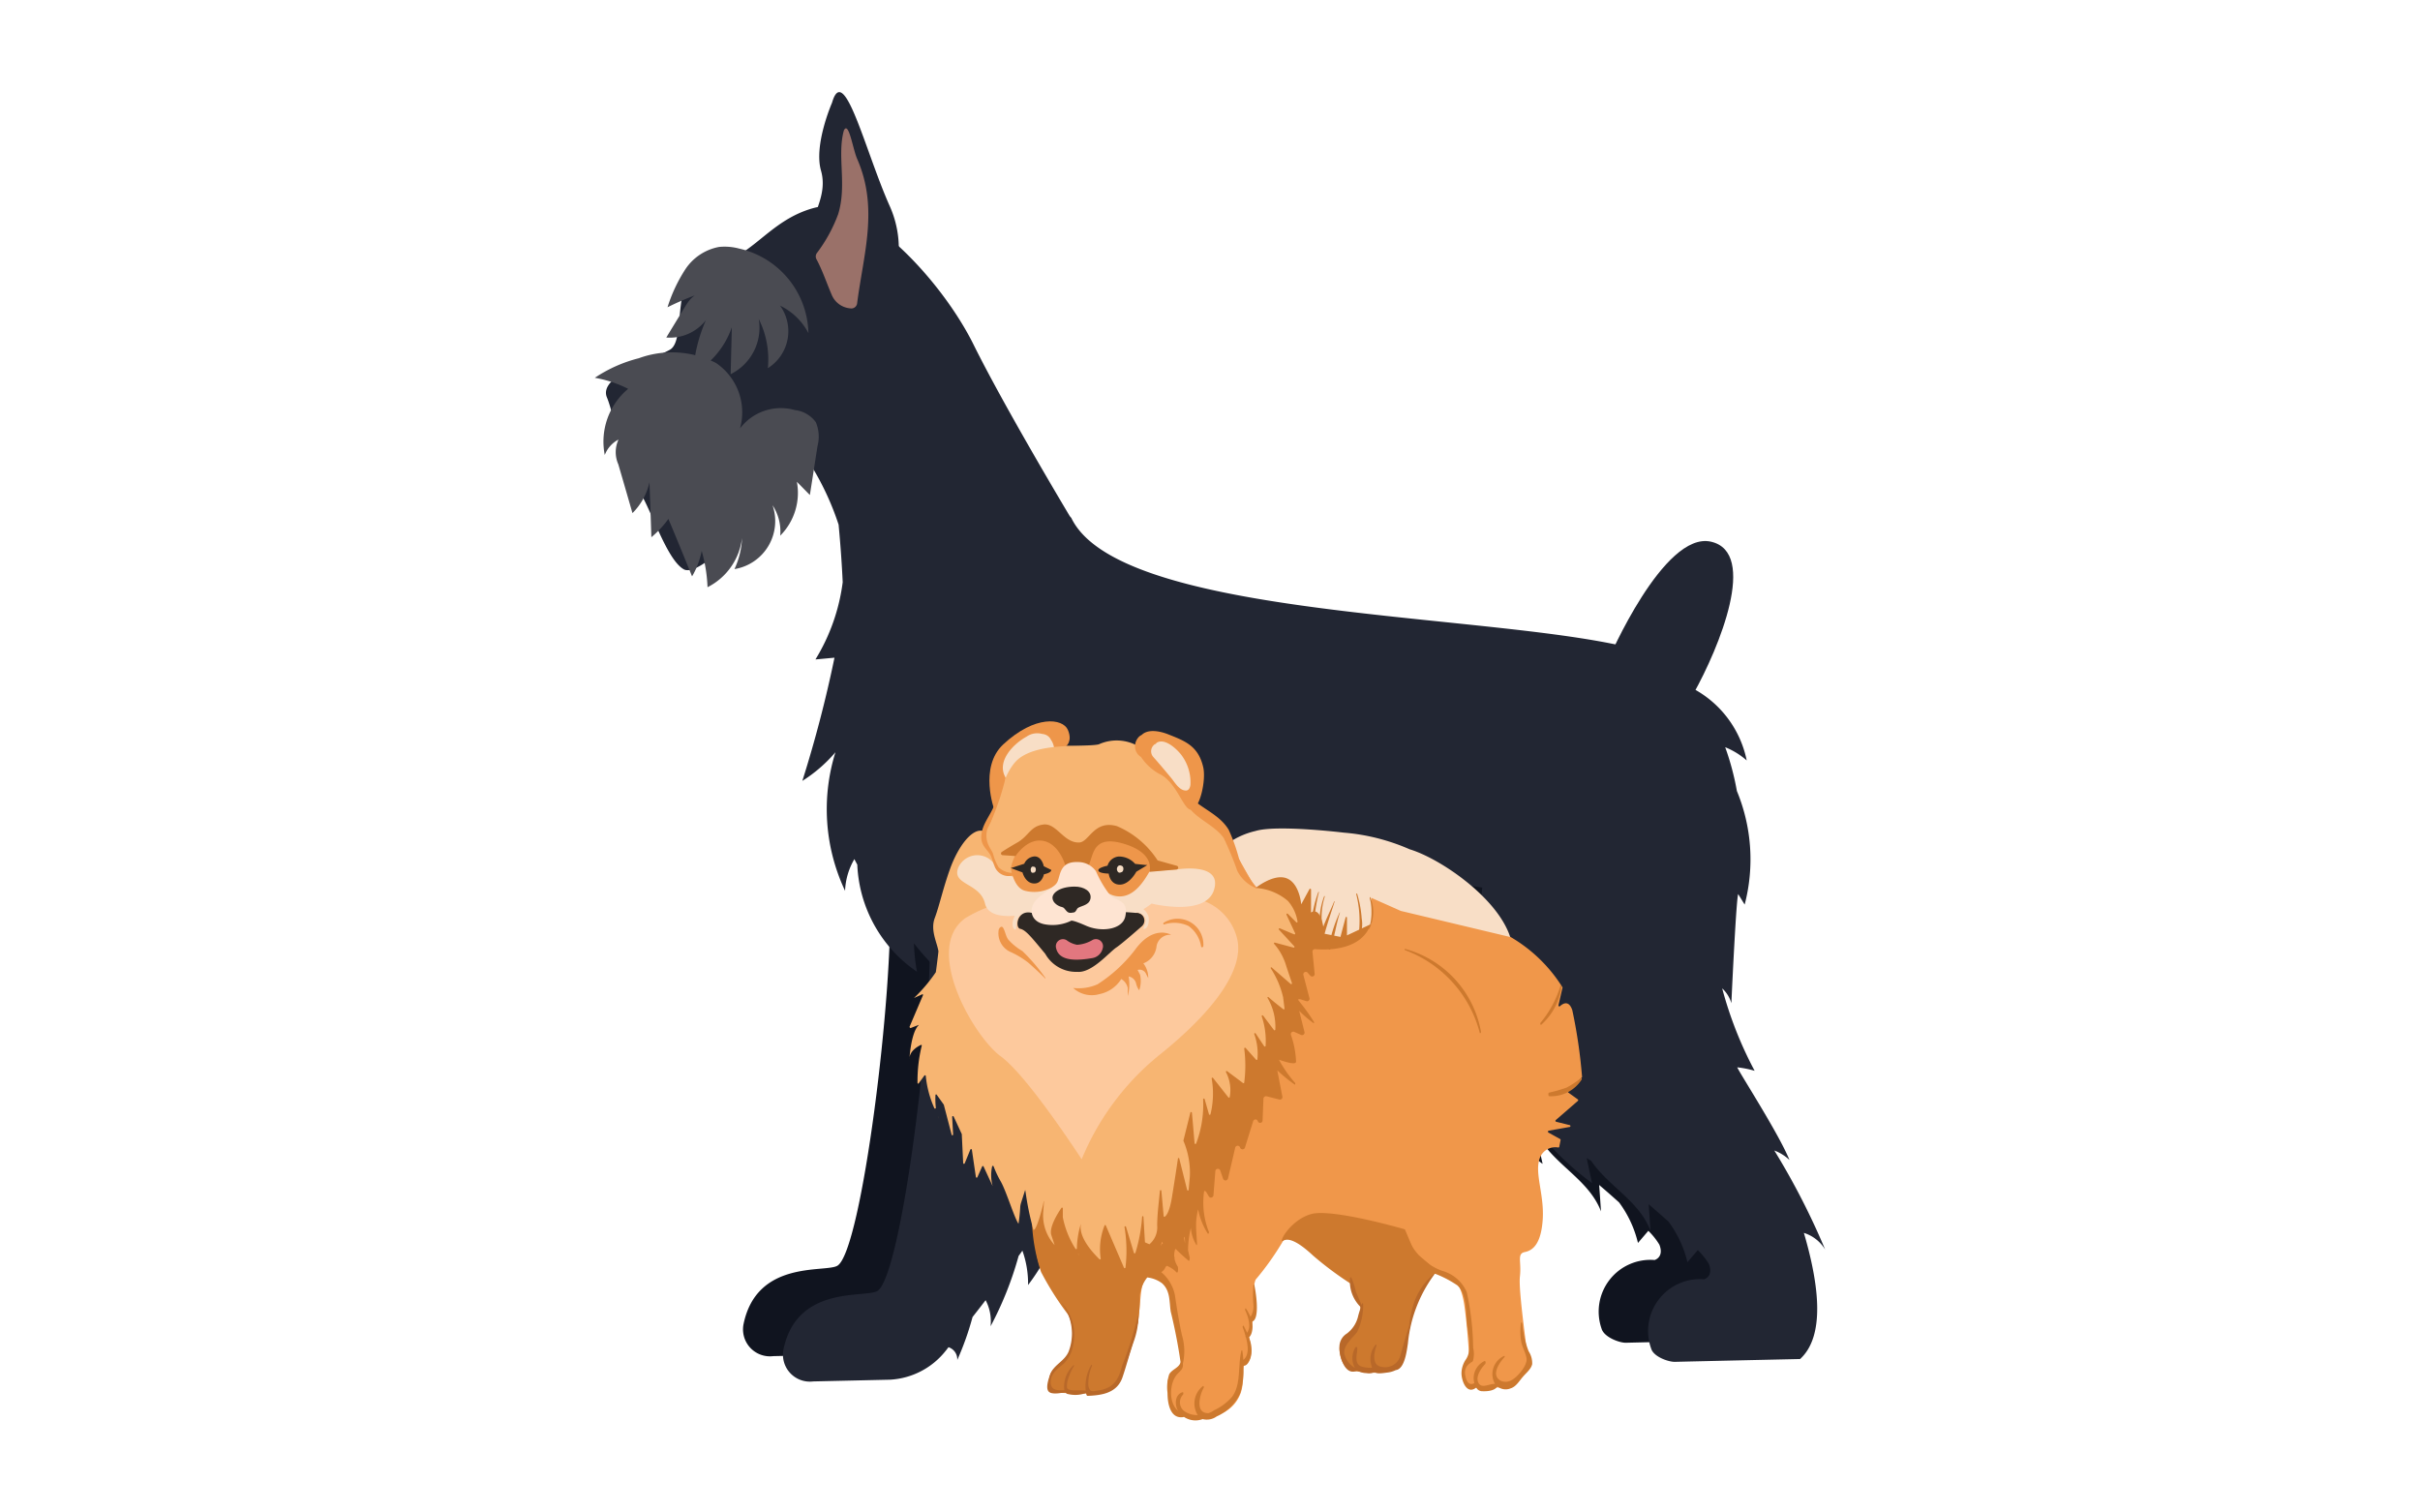 <svg xmlns="http://www.w3.org/2000/svg" width="128" height="80" viewBox="0 0 128 80"><defs><style>.a{fill:#fff;opacity:0;}.b{fill:#10141f;}.c{fill:#222633;}.d{fill:#9a7169;}.e{fill:#4a4b52;}.f{fill:#ee964a;}.g{fill:#f0974a;}.h{fill:#f8dec6;}.i{fill:#cd792e;}.j{fill:#f7b572;}.k{fill:#f9ac65;}.l{fill:#fdc99d;}.m{fill:#2e2824;}.n{fill:#e2777f;}.o{fill:#fee4d2;}.p{fill:#b86829;}</style></defs><g transform="translate(-16 -16)"><path class="a" d="M0,0H128V80H0Z" transform="translate(16 16)"/><g transform="translate(39.942 17.135)"><g transform="translate(7.52 3.739)"><path class="b" d="M101.454,91.965a38.294,38.294,0,0,0-2.689-5.24,2.367,2.367,0,0,1,.8.5c-.549-1.362-2.6-4.542-2.763-4.9a5.147,5.147,0,0,1,.921.183,20.4,20.4,0,0,1-1.716-4.359,1.708,1.708,0,0,1,.486.784c.063-1.4.263-5.492.36-5.772l.343.555a9.247,9.247,0,0,0,.069-4.491l-16.2.366.069,3.112a7.023,7.023,0,0,1,2.18.114c-.034.292-.046.566-.069.852a10.15,10.15,0,0,0-.864,6.453c.246-.566.492-1.138.738-1.7a4.792,4.792,0,0,0,.017,3.009,12.947,12.947,0,0,0,1.281,2.695,6.11,6.11,0,0,1-.1-1.676,14.664,14.664,0,0,0,4.806,6c-.1-.441-.189-.881-.286-1.327.074.046.154.1.235.143.915,1.356,2.529,2.111,3.141,3.7-.034-.463-.063-.933-.1-1.4.366.309.721.624,1.053.921a5.872,5.872,0,0,1,1,2.145c.183-.212.366-.429.549-.641a3.754,3.754,0,0,1,.584.732c.263.669-.252.812-.252.812a2.737,2.737,0,0,0-2.809,3.621c.126.463.95.761,1.287.755,1.917-.046,6.608-.149,6.608-.149,1.31-1.2,1.035-3.827.2-6.671A1.944,1.944,0,0,1,101.454,91.965Z" transform="translate(-38.992 -31.763)"/><path class="b" d="M39.688,79.214c.732-2.632,1.447-5.406.9-7.786.395-4.554-.12-8.919-.772-10.549,0,0-2.523-3.885-6.081-1.59s-4.977,5.252-4.754,10.321S27.5,88.482,26.209,89.271c-.629.383-4.279-.343-4.972,3.118a1.426,1.426,0,0,0,1.579,1.665l4.062-.092a4.031,4.031,0,0,0,2.941-1.522c.051-.057.1-.132.154-.195a.674.674,0,0,1,.463.675,15.359,15.359,0,0,0,.807-2.271c.223-.286.458-.584.692-.892a2.414,2.414,0,0,1,.263,1.379,18.331,18.331,0,0,0,1.482-3.719c.069-.092.132-.183.2-.28a5.17,5.17,0,0,1,.3,1.819,11.522,11.522,0,0,0,2.265-5.618c.092-.149.183-.292.275-.441a1.914,1.914,0,0,1,.223,1.322A9.98,9.98,0,0,0,38.9,78.813c.149-.349.286-.7.406-1.024A2.1,2.1,0,0,1,39.688,79.214Z" transform="translate(-13.377 -27.198)"/><path class="c" d="M101.194,51.522s2.923-6.814,5.429-6.247.441,5.6-.927,8.044S100.771,52.432,101.194,51.522Z" transform="translate(-47.589 -21.498)"/><path class="c" d="M43.378,81.554c.732-2.632,1.447-5.406.9-7.786.395-4.554-.12-8.919-.772-10.549,0,0-2.523-3.885-6.081-1.59s-4.977,5.252-4.754,10.321S31.192,90.822,29.9,91.611c-.629.383-4.279-.343-4.972,3.118a1.426,1.426,0,0,0,1.579,1.665l4.062-.092a4.031,4.031,0,0,0,2.941-1.522c.051-.057.1-.132.154-.195a.674.674,0,0,1,.463.675,15.359,15.359,0,0,0,.807-2.271c.223-.286.458-.584.692-.892a2.414,2.414,0,0,1,.263,1.379,18.2,18.2,0,0,0,1.482-3.719c.069-.092.132-.183.2-.28a5.17,5.17,0,0,1,.3,1.819,11.522,11.522,0,0,0,2.265-5.618c.092-.149.183-.292.275-.441a1.914,1.914,0,0,1,.223,1.322,9.98,9.98,0,0,0,1.957-5.406c.149-.349.286-.7.4-1.024A2.036,2.036,0,0,1,43.378,81.554Z" transform="translate(-14.956 -28.2)"/><path class="c" d="M73.037,69.488a38.293,38.293,0,0,0-2.689-5.24,2.367,2.367,0,0,1,.8.5c-.549-1.362-2.6-4.542-2.763-4.9a5.147,5.147,0,0,1,.921.183,20.4,20.4,0,0,1-1.716-4.359,1.708,1.708,0,0,1,.486.784c.063-1.4.263-5.492.36-5.772.114.183.229.372.343.555a9.445,9.445,0,0,0-.412-6.007,14.041,14.041,0,0,0-.618-2.317,3.992,3.992,0,0,1,1.138.7,5.563,5.563,0,0,0-3-3.885,7.4,7.4,0,0,0-4.119-2.288C53.6,35.8,35.616,35.911,33.162,30.785c-.029-.029-.051-.063-.08-.092-.83-1.39-3.633-6.133-5.092-9.079-1.728-3.484-5.933-7.895-8.427-7.226S16.222,17.2,14.026,17.4s-1.144,3.959-2.094,4.491S8.139,23.3,8.6,24.412s.789,3.81,1.51,4.663,1.585,3.9,2.563,4.434,5.406-4,5.286-7.317A19.683,19.683,0,0,1,19.455,28.1a14.684,14.684,0,0,1,1.4,3.044c.1,1.064.172,2.077.217,3.044a10.32,10.32,0,0,1-1.442,4.085c.338-.029.669-.063,1.007-.092a65.624,65.624,0,0,1-1.7,6.516,7.69,7.69,0,0,0,1.751-1.516,10.108,10.108,0,0,0,.509,7.329,3.578,3.578,0,0,1,.492-1.676c.051.1.1.195.154.292A7.217,7.217,0,0,0,25,54.791a10.091,10.091,0,0,1-.16-1.5,14.786,14.786,0,0,0,2.586,2.563c.858.395-.961-2.935,4.262-1.322s13.038-1.058,16.745-3.009A9.468,9.468,0,0,1,54.9,50.34c-.034.292-.046.566-.069.852a10.15,10.15,0,0,0-.864,6.453c.246-.566.492-1.138.738-1.7a4.792,4.792,0,0,0,.017,3.009,13.243,13.243,0,0,0,1.281,2.695,6.11,6.11,0,0,1-.1-1.676,14.664,14.664,0,0,0,4.806,6c-.1-.441-.189-.881-.286-1.327.074.046.154.1.235.143.915,1.356,2.529,2.111,3.141,3.7-.034-.463-.063-.933-.1-1.4.366.309.721.624,1.053.921a5.872,5.872,0,0,1,1,2.145c.183-.212.366-.429.549-.641a3.754,3.754,0,0,1,.584.732c.263.669-.252.812-.252.812a2.745,2.745,0,0,0-2.8,3.667c.126.435.933.715,1.27.7,1.917-.046,6.608-.149,6.608-.149,1.31-1.2,1.035-3.827.2-6.671A2.011,2.011,0,0,1,73.037,69.488Z" transform="translate(-7.961 -8.267)"/><path class="c" d="M28.5,4.3s-.973,2.22-.584,3.587-.561,2.414-.681,3.69,1.659,5.681,2.912,4.577a5.494,5.494,0,0,0,1.384-6.436C30.245,6.817,29.129,2.115,28.5,4.3Z" transform="translate(-15.954 -3.739)"/><path class="d" d="M28,13.688a.31.31,0,0,0-.017.315c.315.584.543,1.27.824,1.922a1.168,1.168,0,0,0,.973.681.307.307,0,0,0,.355-.263c.332-2.6,1.15-5.029,0-7.649-.229-.526-.446-2.025-.7-1.5-.372,1.339.172,2.878-.3,4.422A7.971,7.971,0,0,1,28,13.688Z" transform="translate(-16.262 -5.169)"/><path class="e" d="M16.918,18.036a2.734,2.734,0,0,0-1.791,1.19,8.171,8.171,0,0,0-.938,2,15.615,15.615,0,0,1,1.779-.749c-.418.046-.687.441-.9.8-.315.515-.629,1.03-.944,1.55a2.416,2.416,0,0,0,2.094-.915,8,8,0,0,0-.669,2.723l-.195.195a4.46,4.46,0,0,0,2.237-2.546c-.023.83-.04,1.653-.063,2.483a2.744,2.744,0,0,0,1.487-2.918,4.77,4.77,0,0,1,.481,2.6,2.309,2.309,0,0,0,.646-3.307,3.319,3.319,0,0,1,1.5,1.453,4.691,4.691,0,0,0-3.673-4.474A2.942,2.942,0,0,0,16.918,18.036Z" transform="translate(-10.344 -9.849)"/><path class="e" d="M12.663,39.663a4.244,4.244,0,0,0,.509-1.35,8.075,8.075,0,0,1,.309,1.922,3.358,3.358,0,0,0,1.825-2.6,4.3,4.3,0,0,1-.4,1.642A2.571,2.571,0,0,0,16.92,35.9a2.515,2.515,0,0,1,.406,1.608,3.2,3.2,0,0,0,.881-2.849l.687.7c.137-.864.269-1.728.406-2.6a1.946,1.946,0,0,0-.092-1.253,1.594,1.594,0,0,0-1.11-.641,2.711,2.711,0,0,0-2.9.973,3.149,3.149,0,0,0-1.276-3.467,5.113,5.113,0,0,0-4.079-.246A7.48,7.48,0,0,0,7.52,29.159a6.2,6.2,0,0,1,1.762.584,3.632,3.632,0,0,0-1.236,3.5,1.542,1.542,0,0,1,.727-.818,1.582,1.582,0,0,0-.011,1.31c.252.858.5,1.722.749,2.58a3.31,3.31,0,0,0,.9-1.63c.034.967.069,1.934.1,2.906a5.332,5.332,0,0,0,.9-.967C11.839,37.638,12.251,38.65,12.663,39.663Z" transform="translate(-7.52 -14.05)"/></g><g transform="translate(24.157 37.02)"><path class="f" d="M44.727,63.135c1.7-1.585,3.158-1.379,3.421-.778s-.086.864-.086.864l-3.8,3.37S43.434,64.348,44.727,63.135Z" transform="translate(-39.767 -61.912)"/><path class="g" d="M60.593,96.624l.441.36a.03.03,0,0,0,.023.011,6.937,6.937,0,0,0,.938.086,2.658,2.658,0,0,1,.646.074.052.052,0,0,0,.063-.034l.177-.578v-.006a9.466,9.466,0,0,1,.778-2.414c.521-.95,1.144-2.042,1.922-2.042s1.207.521,1.379,1.728c.16,1.116.246,2.6.257,2.82a.045.045,0,0,1-.017.04.74.74,0,0,0-.24.847l.16.566a.05.05,0,0,0,.051.034h2.185a.081.081,0,0,0,.034-.011c.12-.109.933-.881.933-1.281,0-.429-.521-3.8-.429-4.577s-.172-1.207.257-1.293.864-.429.95-1.728-.429-2.42-.172-3.192a.873.873,0,0,1,.99-.612.047.047,0,0,0,.057-.04l.069-.349a.054.054,0,0,0-.023-.057l-.618-.343a.054.054,0,0,1,.017-.1l1.093-.195a.05.05,0,0,0,.006-.1l-.709-.177a.051.051,0,0,1-.023-.086l1.173-1.018a.051.051,0,0,0-.006-.08l-.5-.36a.055.055,0,0,1-.006-.08l.715-.715a.052.052,0,0,0,.017-.04,27.3,27.3,0,0,0-.515-3.518c-.177-.538-.481-.372-.652-.217a.049.049,0,0,1-.08-.051l.212-.921a.038.038,0,0,0-.006-.034,7.967,7.967,0,0,0-2.752-2.66c-1.985-1.207-3.278-2.071-4.228-1.9l-.772.143a.051.051,0,0,1-.046-.086c.309-.3,1.018-1.093.469-1.779-.692-.864-4.314-1.9-6.3-1.814a36.305,36.305,0,0,0-3.936.423.044.044,0,0,1-.051-.029,3.134,3.134,0,0,0-1.1-1.264,6.082,6.082,0,0,1-.841-.418.052.052,0,0,1-.023-.046,3.555,3.555,0,0,0-.606-2.214,5,5,0,0,0-2.237-1.121h-.011a35.983,35.983,0,0,1-3.787,0H45.9a3.941,3.941,0,0,0-3.1,2.243L41.5,68.665a.006.006,0,0,1-.006.006,9.593,9.593,0,0,0-1.316,2.214c-.807,2.031-.309,4.777-.915,6.419a6.625,6.625,0,0,0,.818,5.818,14.166,14.166,0,0,0,2.3,2.266c1.436,1.264,1.859,4.211,1.876,4.342v.011a5.155,5.155,0,0,0,.343,2.243c.429.778,1.876,1.785,1.962,2.992a2.847,2.847,0,0,1-.658,2,.031.031,0,0,1-.029.017c-.126.017-.847.132-.847.6v.715a.052.052,0,0,0,.063.051l2.86-.532a.031.031,0,0,0,.029-.017A7.845,7.845,0,0,0,49.7,94.661c.172-1.379.086-2.243.606-2.506s1.121.172,1.121.95.875,3.324.549,3.867l-.017.017c-.086.057-.7.463-.7.864a3.084,3.084,0,0,0,.24,1.35,2.253,2.253,0,0,0,2.609.292,1.862,1.862,0,0,0,1.121-1.642s-.086-1.035.257-1.121c.326-.08.114-1.167.086-1.287v-.023a10.158,10.158,0,0,0,.343-2.06,1.352,1.352,0,0,1,0-.95.006.006,0,0,1,.006-.006,14.9,14.9,0,0,0,1.465-2.071c.257-.606,1.9.692,2.592,1.379s1.447.618,1.447,1.047.343,1.945.086,2.374-.257.732-.778,1Z" transform="translate(-37.601 -62.883)"/><g transform="translate(4.947 0.63)"><path class="h" d="M47.154,63.91c.029-.006.263-.069.183-.149-.063-.057-.326.132-.383.172a2.382,2.382,0,0,0-.429.366,2.1,2.1,0,0,0-.538,1.1c-.086-.189-.177-.372-.263-.561a2.244,2.244,0,0,0,1.241-.612c.086-.074.166-.149.252-.223a.612.612,0,0,1,.092-.08c.063-.08.086-.04.074.126-.034-.029-.069-.051-.109-.08a.38.38,0,0,0-.263-.011,1.139,1.139,0,0,0-.372.143,2.289,2.289,0,0,0-.521.418c-.063.069-.114.149-.177.223-.206.223-.057-.023,0-.1a3.519,3.519,0,0,1,.555-.492l.629-.561c.074.309.154.612.229.921a.872.872,0,0,1-.578.126c-.166-.04-.189-.252-.137-.389a1.881,1.881,0,0,1,.481-.658c.366-.36.629.589.309.87A15.38,15.38,0,0,1,46.2,65.517a.542.542,0,0,1-.852-.235c-.412-.835.475-1.722,1.144-2.088a.986.986,0,0,1,1.2.046,1,1,0,0,1,.177,1.11,2.666,2.666,0,0,1-.892.875,2.169,2.169,0,0,1-1.287.486c-.246,0-.309-.389-.263-.561a3.413,3.413,0,0,1,.709-1.379c.263-.3.772-.778,1.213-.721.9.12.492,1.779-.263,1.167-.092-.063-.069-.292.063-.309Z" transform="translate(-45.246 -63.013)"/></g><g transform="translate(6.486 7.391)"><path class="i" d="M49.832,98.8c.521.864.172,2.506-.521,2.763-.561.212-.5.984-.452,1.27a.14.14,0,0,0,.126.114l2.42.063a1.233,1.233,0,0,0,1.173-.767,15.668,15.668,0,0,0,.961-3.009,8.185,8.185,0,0,0,.1-1.419,1.881,1.881,0,0,1,.389-.955l.006-.006a1.616,1.616,0,0,1,.784.309c.446.406.372.967.458,1.5a27.641,27.641,0,0,1,.549,2.889c0,.029.034.069.051.023a2.924,2.924,0,0,0-.006-1.659c-.154-.709-.269-1.4-.372-2.117a2.151,2.151,0,0,0-.721-1.224c.006-.006.006-.011.011-.011A.539.539,0,0,0,55,96.3c.08-.086.086-.063.189-.006a1.391,1.391,0,0,1,.378.275c.114.126.109-.246.074-.3a1.174,1.174,0,0,1-.166-.406.161.161,0,0,0,0-.074c-.006-.017-.011-.034-.017-.057a1.1,1.1,0,0,1,.046-.355c.011-.011.017-.023.029-.034.223.217.446.429.687.624.057.046.063-.149.057-.172-.029-.126-.057-.257-.086-.383a5.116,5.116,0,0,1,.149-1.179,1.985,1.985,0,0,0,.292.9c.023.034.04-.034.034-.046-.017-.395-.063-.789-.046-1.184a4.03,4.03,0,0,1,.1-.641c0-.006.006-.006.006,0a3.716,3.716,0,0,0,.5,1.259c.04.063.08-.034.069-.074a4.192,4.192,0,0,1-.252-2.168.126.126,0,0,1,.114.063l.132.223a.133.133,0,0,0,.246-.057l.1-1.281a.133.133,0,0,1,.257-.034l.154.441a.135.135,0,0,0,.257-.011l.383-1.636a.133.133,0,0,1,.257-.006.135.135,0,0,0,.257.006l.435-1.4a.129.129,0,0,1,.246,0,.129.129,0,0,0,.252-.034l.046-1.156a.138.138,0,0,1,.166-.126l.675.172a.131.131,0,0,0,.16-.154l-.269-1.39a8.225,8.225,0,0,0,.927.755c.023.017.029-.074.017-.086a6.614,6.614,0,0,1-.709-.973c-.046-.069-.092-.16-.143-.257.332.114.915.3.9.092a4.753,4.753,0,0,0-.269-1.4.132.132,0,0,1,.177-.166l.355.16a.132.132,0,0,0,.183-.154l-.28-1.121.051.051a6.065,6.065,0,0,0,.715.606c.023.017.023-.063.011-.074a9.492,9.492,0,0,0-.709-1c-.04-.051-.086-.109-.132-.172a.15.15,0,0,1,.12-.023l.315.1a.132.132,0,0,0,.172-.16l-.32-1.219a.132.132,0,0,1,.229-.12l.137.154a.131.131,0,0,0,.229-.1l-.114-1.161a.13.13,0,0,1,.143-.143c.538.046,2.283.1,2.86-1.138.446-.955-2.712-3.152-3.215-3.5a.131.131,0,0,0-.137-.006l-2.649,1.3c-.029.017-.051.149-.063.183L56.629,86.673a.174.174,0,0,1-.051.074l-8.541,5.721a.118.118,0,0,0-.057.1,9.49,9.49,0,0,0,.435,3.993A15.7,15.7,0,0,0,49.832,98.8Zm6.2-3.77a.812.812,0,0,1-.029-.126c-.011-.046-.017-.1-.029-.149l.04-.057C56.022,94.8,56.028,94.917,56.034,95.025Zm-1.184.051c-.023-.011-.046,0-.074.057a.5.5,0,0,0-.034.057c.023-.074.046-.149.074-.223.011.006.017.011.029.017v.029C54.844,95.025,54.849,95.048,54.849,95.077Z" transform="translate(-47.937 -74.831)"/></g><path class="h" d="M67.569,71.95c1.121-.343,4.663.086,4.663.086a10.845,10.845,0,0,1,3.49.881c1.6.481,4.634,2.54,5.32,4.64l-5.784-1.379L73.7,75.486v1.379l-1.293.606v-.944a.036.036,0,0,0-.069-.011l-.275,1.035L71.2,77.38s-.086-1.47-.692-1.121V75.051a.046.046,0,0,0-.086-.023l-.435.8s-.086-1.121-.778-1.379-1.642.521-1.642.521l-1.379-2.42A4.122,4.122,0,0,1,67.569,71.95Z" transform="translate(-49.262 -66.151)"/><g transform="translate(0 1.006)"><path class="j" d="M38,75.931c.006-.011.143-1.1.137-1.11-.074-.463-.435-1.11-.195-1.751.257-.692.429-1.545.818-2.626.412-1.133,1.133-2.128,1.728-1.985s.767-3.038,1.985-3.885c1.161-.807,3.393-.532,4.142-.692a2.293,2.293,0,0,1,2.071.086c.772.515,2.569,2.054,2.843,3.347.006.011.017.017.023.029a4.158,4.158,0,0,1,1.968,1.716,21.647,21.647,0,0,0,1.373,2.4c.011.006.017.011.029.017a2.885,2.885,0,0,1,1.7.687,2.152,2.152,0,0,1,.509,1.093.04.04,0,0,1-.069.034l-.446-.446a.042.042,0,0,0-.069.046l.458.984a.042.042,0,0,1-.051.057l-.761-.32a.043.043,0,0,0-.046.069l.812.881a.041.041,0,0,1-.04.069l-.984-.263a.041.041,0,0,0-.04.069,3.034,3.034,0,0,1,.641,1.179l.3.892a.043.043,0,0,1-.069.046l-1-.87c-.029-.029-.074.011-.051.046a4.774,4.774,0,0,1,.652,1.527l.074.595a.04.04,0,0,1-.063.04c-.154-.12-.509-.395-.784-.641a.033.033,0,0,0-.051.04,3.014,3.014,0,0,1,.412,1.682.042.042,0,0,1-.074.017l-.572-.761a.042.042,0,0,0-.074.034,4.075,4.075,0,0,1,.206,1.568.04.04,0,0,1-.074.017c-.1-.143-.3-.452-.452-.675a.041.041,0,0,0-.074.034,3.038,3.038,0,0,1,.166,1.333.042.042,0,0,1-.074.017l-.549-.618a.044.044,0,0,0-.074.034,6.96,6.96,0,0,1,0,1.8.04.04,0,0,1-.063.023c-.149-.114-.606-.452-.841-.629a.042.042,0,0,0-.063.051,2.027,2.027,0,0,1,.2,1.322.042.042,0,0,1-.074.011l-.807-1.024a.041.041,0,0,0-.074.029,4.584,4.584,0,0,1-.063,1.894.042.042,0,0,1-.08-.006l-.229-.8a.041.041,0,0,0-.08.011A5.812,5.812,0,0,1,51.766,85a.044.044,0,0,1-.08-.017c-.029-.32-.1-1.19-.143-1.619a.041.041,0,0,0-.08-.006l-.366,1.47v.029a4.294,4.294,0,0,1,.338,1.888l-.063.7a.041.041,0,0,1-.08.006l-.418-1.665c-.011-.034-.063-.034-.069,0-.051.372-.189,1.27-.32,2.071-.12.727-.286.944-.372,1.007a.041.041,0,0,1-.063-.029L49.93,87.5a.04.04,0,0,0-.08,0c-.051.589-.137,1.179-.143,1.825a1.168,1.168,0,0,1-.412,1c0-.006-.235-.1-.235-.109l-.08-1.35a.035.035,0,0,0-.069,0,8.463,8.463,0,0,1-.355,1.911.043.043,0,0,1-.08,0L48.059,89.4a.041.041,0,0,0-.08.017,7.563,7.563,0,0,1,.051,2.14.043.043,0,0,1-.08.006l-.961-2.237a.034.034,0,0,0-.063,0,3.368,3.368,0,0,0-.206,1.745.041.041,0,0,1-.069.04c-.309-.3-1.058-1.093-.99-1.779.006-.034.006-.063.011-.092a4.71,4.71,0,0,0-.212,1.3.04.04,0,0,1-.074.023,4.8,4.8,0,0,1-.669-1.665v-.475a.041.041,0,0,0-.074-.023c-.189.275-.669,1.03-.532,1.447l.172.521a2.345,2.345,0,0,1-.606-1.728c.086-1.03,0-.441,0-.429h0c0,.011-.343,1.413-.515,1.35a15,15,0,0,1-.429-2.1c0-.006-.011-.006-.011,0l-.212.664a1.031,1.031,0,0,0-.046.223,8.68,8.68,0,0,1-.092.892c-.229-.332-.646-1.728-.938-2.237a5.367,5.367,0,0,1-.378-.8.042.042,0,0,0-.08.006,2.206,2.206,0,0,0,.029,1.041l-.481-1.041a.04.04,0,0,0-.074,0l-.252.566a.042.042,0,0,1-.08-.011l-.126-.852-.086-.589a.043.043,0,0,0-.08-.011l-.3.732a.042.042,0,0,1-.08-.011l-.074-1.533a.021.021,0,0,0-.006-.017l-.423-.915a.042.042,0,0,0-.08.017l.051.927a.04.04,0,0,1-.08.011l-.412-1.579a.02.02,0,0,0-.006-.011l-.372-.521a.034.034,0,0,0-.063.017A3.919,3.919,0,0,0,38,83.1a.042.042,0,0,1-.08.023,5.476,5.476,0,0,1-.452-1.7.041.041,0,0,0-.074-.023l-.3.412c-.017.029-.063.011-.063-.023a7.86,7.86,0,0,1,.223-1.968.032.032,0,0,0-.046-.04c-.183.086-.606.332-.606.744,0,0,.08-1.407.492-1.791.006-.006,0-.011-.006-.011l-.412.16c-.029.023-.074-.04-.063-.074l.709-1.665a.034.034,0,0,0-.057-.034l-.423.189A8.349,8.349,0,0,0,38,75.931Z" transform="translate(-36.6 -63.671)"/><path class="k" d="M52.18,111.08l.074.12A.327.327,0,0,1,52.18,111.08Z" transform="translate(-43.267 -83.958)"/><path class="k" d="M39.3,98.57c.006.006.006.017.011.023S39.311,98.581,39.3,98.57Z" transform="translate(-37.755 -78.605)"/><path class="k" d="M39.24,98.44a.739.739,0,0,1,.034.069A.381.381,0,0,1,39.24,98.44Z" transform="translate(-37.73 -78.549)"/></g><path class="l" d="M53.562,78.359a2.838,2.838,0,0,1,1.945,2.071c.389,1.682-1.362,3.947-4.211,6.213a13.9,13.9,0,0,0-4.016,5.441s-2.849-4.405-4.274-5.441-4.142-5.7-1.876-7.317a7.1,7.1,0,0,1,5.309-.841l7.38-.195Z" transform="translate(-38.167 -68.92)"/><path class="h" d="M52.622,75.041s2.454-.418,1.979,1.087c-.452,1.425-3.3.715-3.3.715a3.637,3.637,0,0,1-1.384.687c-.624.086-4.954-.195-4.954-.195s-2.214.606-2.471-.492-1.751-.973-1.425-1.876a1.1,1.1,0,0,1,2.008-.063c.326.841,2.134.389,2.134.389l3.827-.023Z" transform="translate(-38.491 -67.205)"/><path class="f" d="M54.02,72.73a3.439,3.439,0,0,1,1.945.584c.452.389.584.624.257,1.184s-.9,1.47-1.814,1.276-1.619-1.619-1.619-1.619S53.505,72.73,54.02,72.73Z" transform="translate(-43.528 -66.541)"/><path class="f" d="M49.035,73.919s-.709-1.556-1.23-1.425a2.453,2.453,0,0,0-1.362.646A2.839,2.839,0,0,0,45.98,74.2s.143,1.081.789,1.207a1.921,1.921,0,0,0,1.876-.584A2.683,2.683,0,0,0,49.035,73.919Z" transform="translate(-40.614 -66.437)"/><path class="m" d="M56.66,74.857c-.1,0-.646-.063-.646-.063a1.129,1.129,0,0,0-.875-.389.677.677,0,0,0-.584.486s-.521.1-.486.257.549.16.549.16.063.584.584.584.875-.681.875-.681Z" transform="translate(-44.074 -67.256)"/><path class="m" d="M48.12,75.115c0,.16-.389.229-.389.229s-.1.521-.549.486-.584-.584-.584-.584l-.618-.229.709-.229a.641.641,0,0,1,.549-.389c.389,0,.486.521.486.521Z" transform="translate(-40.614 -67.256)"/><path class="m" d="M48.123,80.177s-.074-.206,1.5-.538a14.073,14.073,0,0,1,3.227-.074h.017a.406.406,0,0,1,.3.709c-.406.355-1.076.938-1.339,1.116-.389.257-1.293,1.362-2.071,1.293a1.87,1.87,0,0,1-1.693-.95c-.744-.9-1.035-1.264-1.327-1.327s-.16-1.035.618-.841S48.123,80.177,48.123,80.177Z" transform="translate(-40.875 -69.434)"/><path class="n" d="M52.086,82.086a.376.376,0,0,1,.532.452.674.674,0,0,1-.549.509c-.778.132-1.751.195-1.911-.521,0-.006-.006-.011-.006-.023a.374.374,0,0,1,.572-.395,1.313,1.313,0,0,0,.543.235A1.819,1.819,0,0,0,52.086,82.086Z" transform="translate(-42.395 -70.525)"/><path class="i" d="M48.483,73.649s1.024.452,1.253-.109c.235-.578.246-1.573,1.888-1.058s1.293,1.47,1.293,1.47l1.436-.126a.1.1,0,0,0,.017-.195l-1.018-.286A4.786,4.786,0,0,0,51.2,71.532c-1.207-.343-1.47.835-1.985.864-.818.046-1.207-1.035-1.9-.95s-.778.606-1.379.95c-.32.183-.618.366-.824.5a.093.093,0,0,0,.057.172l.669.046s.612-.973,1.476-.8S48.483,73.649,48.483,73.649Z" transform="translate(-40.222 -65.99)"/><g transform="translate(29.789 14.433)"><path class="i" d="M88.67,87.14Z" transform="translate(-88.67 -87.14)"/></g><g transform="translate(23.549 11.292)"><path class="i" d="M77.784,81.719c-.029,0-.029-.069,0-.069s.029.069,0,.069Z" transform="translate(-77.762 -81.65)"/></g><path class="o" d="M50.332,74.919a1.155,1.155,0,0,1,.973.486,5.947,5.947,0,0,0,.744,1.264c.355.326,1,.257.807,1.133-.154.692-1.264.841-2.071.486s-.807-.257-.807-.257a2.258,2.258,0,0,1-1.293.195c-.778-.1-.938-.709-.646-1.167s1.07-.744,1.23-1.1S49.394,74.885,50.332,74.919Z" transform="translate(-41.436 -67.477)"/><path class="m" d="M50.985,77.19c.521-.006.933.257.852.646s-.595.366-.7.526-.069.195-.332.217-.28-.269-.475-.309-.481-.212-.5-.469S50.178,77.2,50.985,77.19Z" transform="translate(-42.26 -68.45)"/><g transform="translate(10.977 7.617)"><path class="h" d="M56.041,75.583c-.063.023-.1.046-.166.017a.222.222,0,0,1,.011-.36.189.189,0,0,1,.166.017c.114.04.1.286-.011.326Z" transform="translate(-55.788 -75.227)"/></g><g transform="translate(6.413 7.681)"><path class="h" d="M47.976,75.66c-.023,0-.046.006-.063.006-.074.011-.1-.114-.1-.166s.034-.172.114-.16c.023,0,.046.006.063.006.137.017.126.3-.011.315Z" transform="translate(-47.81 -75.339)"/></g><g transform="translate(5.455 9.964)"><path class="h" d="M46.784,79.41a1.041,1.041,0,0,0-.378.395,1.481,1.481,0,0,0-.074.5c-.006.046-.057.1-.1.057-.166-.154-.08-.5.006-.669a.583.583,0,0,1,.538-.36c.034.006.034.069.011.08Z" transform="translate(-46.135 -79.33)"/></g><g transform="translate(11.926 9.827)"><path class="h" d="M57.906,80.2c.063-.217.189-.406.034-.624-.12-.172-.32-.166-.469-.286a.106.106,0,0,1,.006-.143c.263-.2.606.172.681.412.057.183.034.658-.229.687-.023,0-.029-.034-.023-.046Z" transform="translate(-57.446 -79.09)"/></g><g transform="translate(9.846 13.243)"><path class="h" d="M53.81,85.066V85.06c.006,0,.006.006,0,.006Z" transform="translate(-53.81 -85.06)"/></g><path class="i" d="M82.489,109.238a3.134,3.134,0,0,0,1.894,1.974,1.992,1.992,0,0,1,1.31,1.127,14.444,14.444,0,0,1,.338,2.946,1.35,1.35,0,0,1-.011.692c-.023.057-.1.069-.137.114a.584.584,0,0,0-.28.584c.069.452.235.612.492.481a1,1,0,0,1,.532-1.167c.08-.029.074.12.04.154-.217.229-.532.675-.349,1.007.172.315.589.023.87.046a1.053,1.053,0,0,1,.486-1.482c.034-.011.029.046.017.063-.235.252-.755.95-.2,1.253a.635.635,0,0,0,.566-.029c.32-.166.847-.778.8-1.15-.04-.3-.235-.6-.286-.91a3.183,3.183,0,0,1-.011-.961c.006-.046.057-.046.063,0a5.516,5.516,0,0,0,.343,1.487,1.159,1.159,0,0,1,.189.681c-.057.263-.315.463-.481.658-.206.235-.366.532-.658.624a.691.691,0,0,1-.7-.1c-.149.229-.526.263-.784.252a.363.363,0,0,1-.338-.194c-.509.412-.8-.389-.778-.807a1.326,1.326,0,0,1,.24-.692c.338-.521.109-1.293.046-1.9-.063-.629,0-1.55-.509-2.008a5.78,5.78,0,0,0-1.327-.669,2.492,2.492,0,0,1-1.425-2.037C82.42,109.238,82.466,109.169,82.489,109.238Z" transform="translate(-56.212 -82.151)"/><path class="i" d="M61.582,119.674c.069-.023.057.1.034.126a.59.59,0,0,0,.04.852,1.178,1.178,0,0,0,.738.229.947.947,0,0,1-.109-.229,1.159,1.159,0,0,1,.378-1.3c.051-.04.063.063.046.092-.189.3-.492,1.367.257,1.333a.952.952,0,0,0,.3-.154,2.836,2.836,0,0,0,.938-.7c.5-.652.3-1.659.5-2.437a.026.026,0,1,1,.051,0c.023.149.04.309.051.475.309-.235.257-.738.143-1.179a.108.108,0,0,1-.029-.1c-.051-.172-.1-.326-.149-.446-.011-.034.029-.126.057-.069.057.114.12.235.177.36a.671.671,0,0,0,.114-.395,1.63,1.63,0,0,0-.023-.229.077.077,0,0,1-.011-.051,2.431,2.431,0,0,0-.183-.521c-.017-.034.017-.137.051-.074a3.236,3.236,0,0,1,.235.429,1.052,1.052,0,0,0,.149-.664,6.189,6.189,0,0,1,.006-1.03c.006-.023.034-.034.04-.006.051.183.349,1.836-.12,1.951a1.112,1.112,0,0,1,.029.315c-.006.149-.051.423-.195.515a1.745,1.745,0,0,1,.137.87c-.029.223-.166.652-.423.635a3.969,3.969,0,0,1-.177,1.465A2.455,2.455,0,0,1,63.4,120.95a.9.9,0,0,1-.755.143c-.006.006-.011.006-.017.011a1.092,1.092,0,0,1-1.293-.475C61.175,120.315,61.181,119.806,61.582,119.674Z" transform="translate(-47.142 -84.188)"/><g transform="translate(13.643 33.881)"><path class="i" d="M61.284,124.056c-.7.1-.83-.772-.824-1.276a2.219,2.219,0,0,1,.086-.99c.143-.257.486-.326.595-.606.034-.086.114-.046.126.029.04.275-.1.366-.275.549-.5.515-.509,1.882.309,2.105.086.017.057.177-.017.189Z" transform="translate(-60.447 -121.135)"/></g><g transform="translate(26.191 12.034)"><path class="i" d="M82.409,82.949a5.559,5.559,0,0,1,4.016,4.388c.006.04-.046.109-.069.04A6.367,6.367,0,0,0,82.4,83.012c-.029-.011-.017-.074.011-.063Z" transform="translate(-82.381 -82.948)"/></g><g transform="translate(33.798 18.857)"><path class="i" d="M97.436,94.969a1.917,1.917,0,0,1-1.711.875c-.057-.006-.063-.172-.011-.189a7.545,7.545,0,0,0,.933-.269,5.3,5.3,0,0,0,.772-.509c.034-.023.029.074.017.092Z" transform="translate(-95.678 -94.874)"/></g><g transform="translate(33.369 13.977)"><path class="i" d="M96.051,86.41a3.333,3.333,0,0,1-1.064,2c-.051.04-.074-.069-.046-.1a5.528,5.528,0,0,0,1.047-1.934c.017-.063.074-.023.063.034Z" transform="translate(-94.928 -86.344)"/></g><g transform="translate(19.7 26.005)"><path class="i" d="M85.449,112.879a.607.607,0,0,0-.069-.069C85.449,112.782,85.483,112.8,85.449,112.879Z" transform="translate(-77.173 -109.692)"/><path class="i" d="M72.6,107.421c1.121-.3,4.943.812,4.943.812l.532,1.259H78.1a7.049,7.049,0,0,1,1.144,1,3.306,3.306,0,0,0-1.121,1.55c-.28.835-.5,2.963-1.007,3.484s-2.357.183-2.357.183-.5-.086-.646-.864.3-.784.818-1.293a1.907,1.907,0,0,0,.24-1.287l-.435-1.121a17.6,17.6,0,0,1-2.048-1.522c-.692-.646-1.253-.973-1.573-.789S71.478,107.724,72.6,107.421Z" transform="translate(-71.034 -107.369)"/></g><path class="f" d="M55.007,82.365a7.8,7.8,0,0,1-1.974,1.814,2.471,2.471,0,0,1-1.293.195,1.458,1.458,0,0,0,1.39.326,1.773,1.773,0,0,0,1.156-.8.729.729,0,0,1,.343.475V84.8a2.344,2.344,0,0,0,.046-1.035.5.5,0,0,1,.389.343.973.973,0,0,0,.172.389,1.543,1.543,0,0,0,.046-.818l-.132-.257a.371.371,0,0,1,.429.172l.132.257a1.221,1.221,0,0,0-.257-.778,1.085,1.085,0,0,0,.692-.864.724.724,0,0,1,.778-.646S55.991,81,55.007,82.365Z" transform="translate(-43.078 -70.273)"/><g transform="translate(13.427 10.412)"><path class="f" d="M60.087,80.357a1.367,1.367,0,0,1,2.105,1.224c-.011.074-.1.1-.12.023a1.646,1.646,0,0,0-.658-1.076,1.745,1.745,0,0,0-1.3-.086c-.046.011-.051-.063-.023-.086Z" transform="translate(-60.069 -80.112)"/></g><g transform="translate(4.701 10.865)"><path class="f" d="M47.3,83.636c-.28-.286-.578-.549-.875-.818a4.56,4.56,0,0,0-1-.6,1.086,1.086,0,0,1-.584-1.156c.029-.109.16-.24.24-.092.109.195.132.418.257.6a3.029,3.029,0,0,0,.755.618,10.01,10.01,0,0,1,1.219,1.425c.006.006,0,.029-.011.023Z" transform="translate(-44.817 -80.904)"/></g><g transform="translate(14.514 3.676)"><path class="f" d="M65.849,73.505a1.92,1.92,0,0,1-1.047-.933,17.776,17.776,0,0,0-.715-1.733c-.606-.875-2.014-1.15-2.117-2.351,0-.029.023-.206.074-.132.618.864,1.751,1.116,2.306,2.048a9.5,9.5,0,0,1,.543,1.527,5.8,5.8,0,0,0,.961,1.55c0,.006.006.029-.006.023Z" transform="translate(-61.97 -68.338)"/></g><g transform="translate(3.804 3.03)"><path class="f" d="M45.057,72.272a.788.788,0,0,1-1.121-.475c-.074-.166-.109-.355-.189-.515-.1-.206-.263-.338-.378-.532a.845.845,0,0,1-.12-.486c.023-.692.584-1.2.744-1.836.08-.32.051-1.133.475-1.219.046-.011.029.109.023.126a13.61,13.61,0,0,1-.749,2.18,1.23,1.23,0,0,0-.092,1.253c.063.137.16.257.217.4a2.573,2.573,0,0,0,.3.732,1.091,1.091,0,0,0,.887.286c.023.006.017.08,0,.086Z" transform="translate(-43.249 -67.209)"/></g><g transform="translate(4.61 2.471)"><path class="f" d="M44.67,66.946c.195-.212-.006-.36,0-.6,0-.034.017-.1.057-.109.08-.023.132.046.166.109a.432.432,0,0,1,.046.137.628.628,0,0,1-.006.154.667.667,0,0,1-.057.229.814.814,0,0,1-.172.172c-.051.04-.057-.063-.034-.092Z" transform="translate(-44.658 -66.232)"/></g><path class="p" d="M49.489,119.5c.195-.549.755-.7.984-1.23a2.654,2.654,0,0,0-.355-2.552c-.006-.006,0-.017.006-.011a2.489,2.489,0,0,1,.578,2.277,1.782,1.782,0,0,1-.458.892c-.3.275-.692.492-.715.967s.332.481.721.463c0-.006-.006-.017-.006-.023a1.555,1.555,0,0,1,.492-1.3c.029-.023.029.034.023.046a2.7,2.7,0,0,0-.269.566,1.3,1.3,0,0,0-.1.584c.063.217.727.1.99.154a2.238,2.238,0,0,1,.292-1.362c.023-.04.046.023.04.046a2.438,2.438,0,0,0-.195,1.035c.074.389.212.315.492.275.772-.1,1.093-.5,1.287-1.287a20.041,20.041,0,0,0,.841-2.649c0-.029.029-.029.029,0a4.065,4.065,0,0,1-.252,1.356c-.217.618-.378,1.259-.589,1.876-.28.824-1.058.955-1.842.984-.046,0-.069-.057-.074-.092a.257.257,0,0,1-.006-.063,1.613,1.613,0,0,1-.944.063.207.207,0,0,1-.16-.1c-.223.04-.738.149-.892-.051S49.426,119.685,49.489,119.5Z" transform="translate(-42.052 -84.931)"/><path class="p" d="M76.359,116.843a.83.83,0,0,1,.395-.692,1.587,1.587,0,0,0,.595-.921c.04-.16.092-.315.143-.469a1.9,1.9,0,0,1-.572-1.539c.006-.034.046-.069.069-.029a3.932,3.932,0,0,1,.235.721c.092.246.206.486.309.727.011-.029.017-.051.029-.08s.051-.011.051.023a3.215,3.215,0,0,1-.315,1.482,2.7,2.7,0,0,1-.263.3c-.217.263-.515.589-.395.938a1.2,1.2,0,0,0,.538.664,1.083,1.083,0,0,1,.029-1.087c.051-.057.1.006.1.063-.011.32-.183.8.212.95a1.514,1.514,0,0,0,.532.069h.034c-.011-.04-.023-.08-.034-.126a1.162,1.162,0,0,1,.229-1.1c.034-.034.046.046.04.063-.143.389-.257,1.047.286,1.116a.831.831,0,0,0,.984-.624c.143-.515.292-1.024.452-1.533a6.557,6.557,0,0,1,.183-.961A3.389,3.389,0,0,1,81.36,113c.011-.011.011.034.006.046a7.3,7.3,0,0,0-1.384,3.633c-.057.355-.16,1.35-.641,1.407a1.372,1.372,0,0,1-.469.132c-.3.04-.515.074-.652-.029a.65.65,0,0,1-.423.057,1,1,0,0,1-.492-.137C76.64,118.439,76.342,117.329,76.359,116.843Z" transform="translate(-53.613 -83.772)"/><g transform="translate(21.242 9.017)"><path class="i" d="M79.125,78.219c-.006-.017.011-.1.029-.057a2.01,2.01,0,0,1-.057,1.682c-.011.029-.023-.023-.017-.034A2.562,2.562,0,0,0,79.125,78.219Z" transform="translate(-76.018 -77.877)"/><path class="i" d="M74.758,78.07c.011-.034.034.006.029.029a3.625,3.625,0,0,0-.114,1.688c.172-.5.441-1,.612-1.442.011-.023.029.006.023.017-.195.606-.4,1.207-.561,1.819.034.149.074.3.12.452.011.04-.034.137-.063.074a2.949,2.949,0,0,1-.12-.28c-.029.114-.051.229-.08.349-.011.069-.092.074-.1,0a2.217,2.217,0,0,1,.074-.692A3.723,3.723,0,0,1,74.758,78.07Z" transform="translate(-74.06 -77.837)"/><path class="i" d="M75,78c.006,0,.006.011,0,.011S74.991,78,75,78Z" transform="translate(-74.27 -77.813)"/><path class="i" d="M74.119,77.683c.006-.023.034,0,.029.017-.166.635-.212,1.27-.338,1.911-.011.069-.08.04-.08-.017A6.28,6.28,0,0,1,74.119,77.683Z" transform="translate(-73.73 -77.673)"/><path class="i" d="M75.95,79.594c-.206.624-.28,1.3-.5,1.911-.029.08-.109.017-.1-.046a7.57,7.57,0,0,1,.589-1.882C75.944,79.566,75.956,79.583,75.95,79.594Z" transform="translate(-74.422 -78.486)"/><path class="i" d="M77.964,77.845a5.946,5.946,0,0,1,.24,1.31,1.629,1.629,0,0,1-.109.938c-.034.051-.063-.023-.057-.051a5.771,5.771,0,0,0-.12-2.168C77.907,77.845,77.947,77.8,77.964,77.845Z" transform="translate(-75.521 -77.739)"/></g><path class="f" d="M57.71,63.078a1.006,1.006,0,0,1,.114-.069c.286-.28.841-.252,1.436-.011.864.343,1.556.606,1.814,1.728.154.681-.172,2.157-.606,2.243s-.778-1.47-1.728-1.9a2.75,2.75,0,0,1-.955-.887.653.653,0,0,1-.309-.446A.716.716,0,0,1,57.71,63.078Z" transform="translate(-45.53 -62.296)"/><g transform="translate(12.795 1.065)"><path class="h" d="M59.271,63.829c.429-.235,1.041.343,1.281.652a2.414,2.414,0,0,1,.486,1.556c-.006.132-.069.326-.229.332-.355.011-.595-.429-.8-.675-.309-.372-.618-.744-.938-1.1a.454.454,0,0,1,.074-.669c.812-.372,1.487.646,1.482,1.35,0,.143-.126.372-.286.24-.383-.309-.423-1.013-1.081-.881.04-.2.08-.406.12-.606.235.3.481.595.721.892.126.154.509.784.727.784l-.229.332a1.735,1.735,0,0,0-.469-1.264c-.263-.286-.664-.418-.9-.715a.152.152,0,0,1,.034-.223Z" transform="translate(-58.965 -63.775)"/></g></g></g></g></svg>